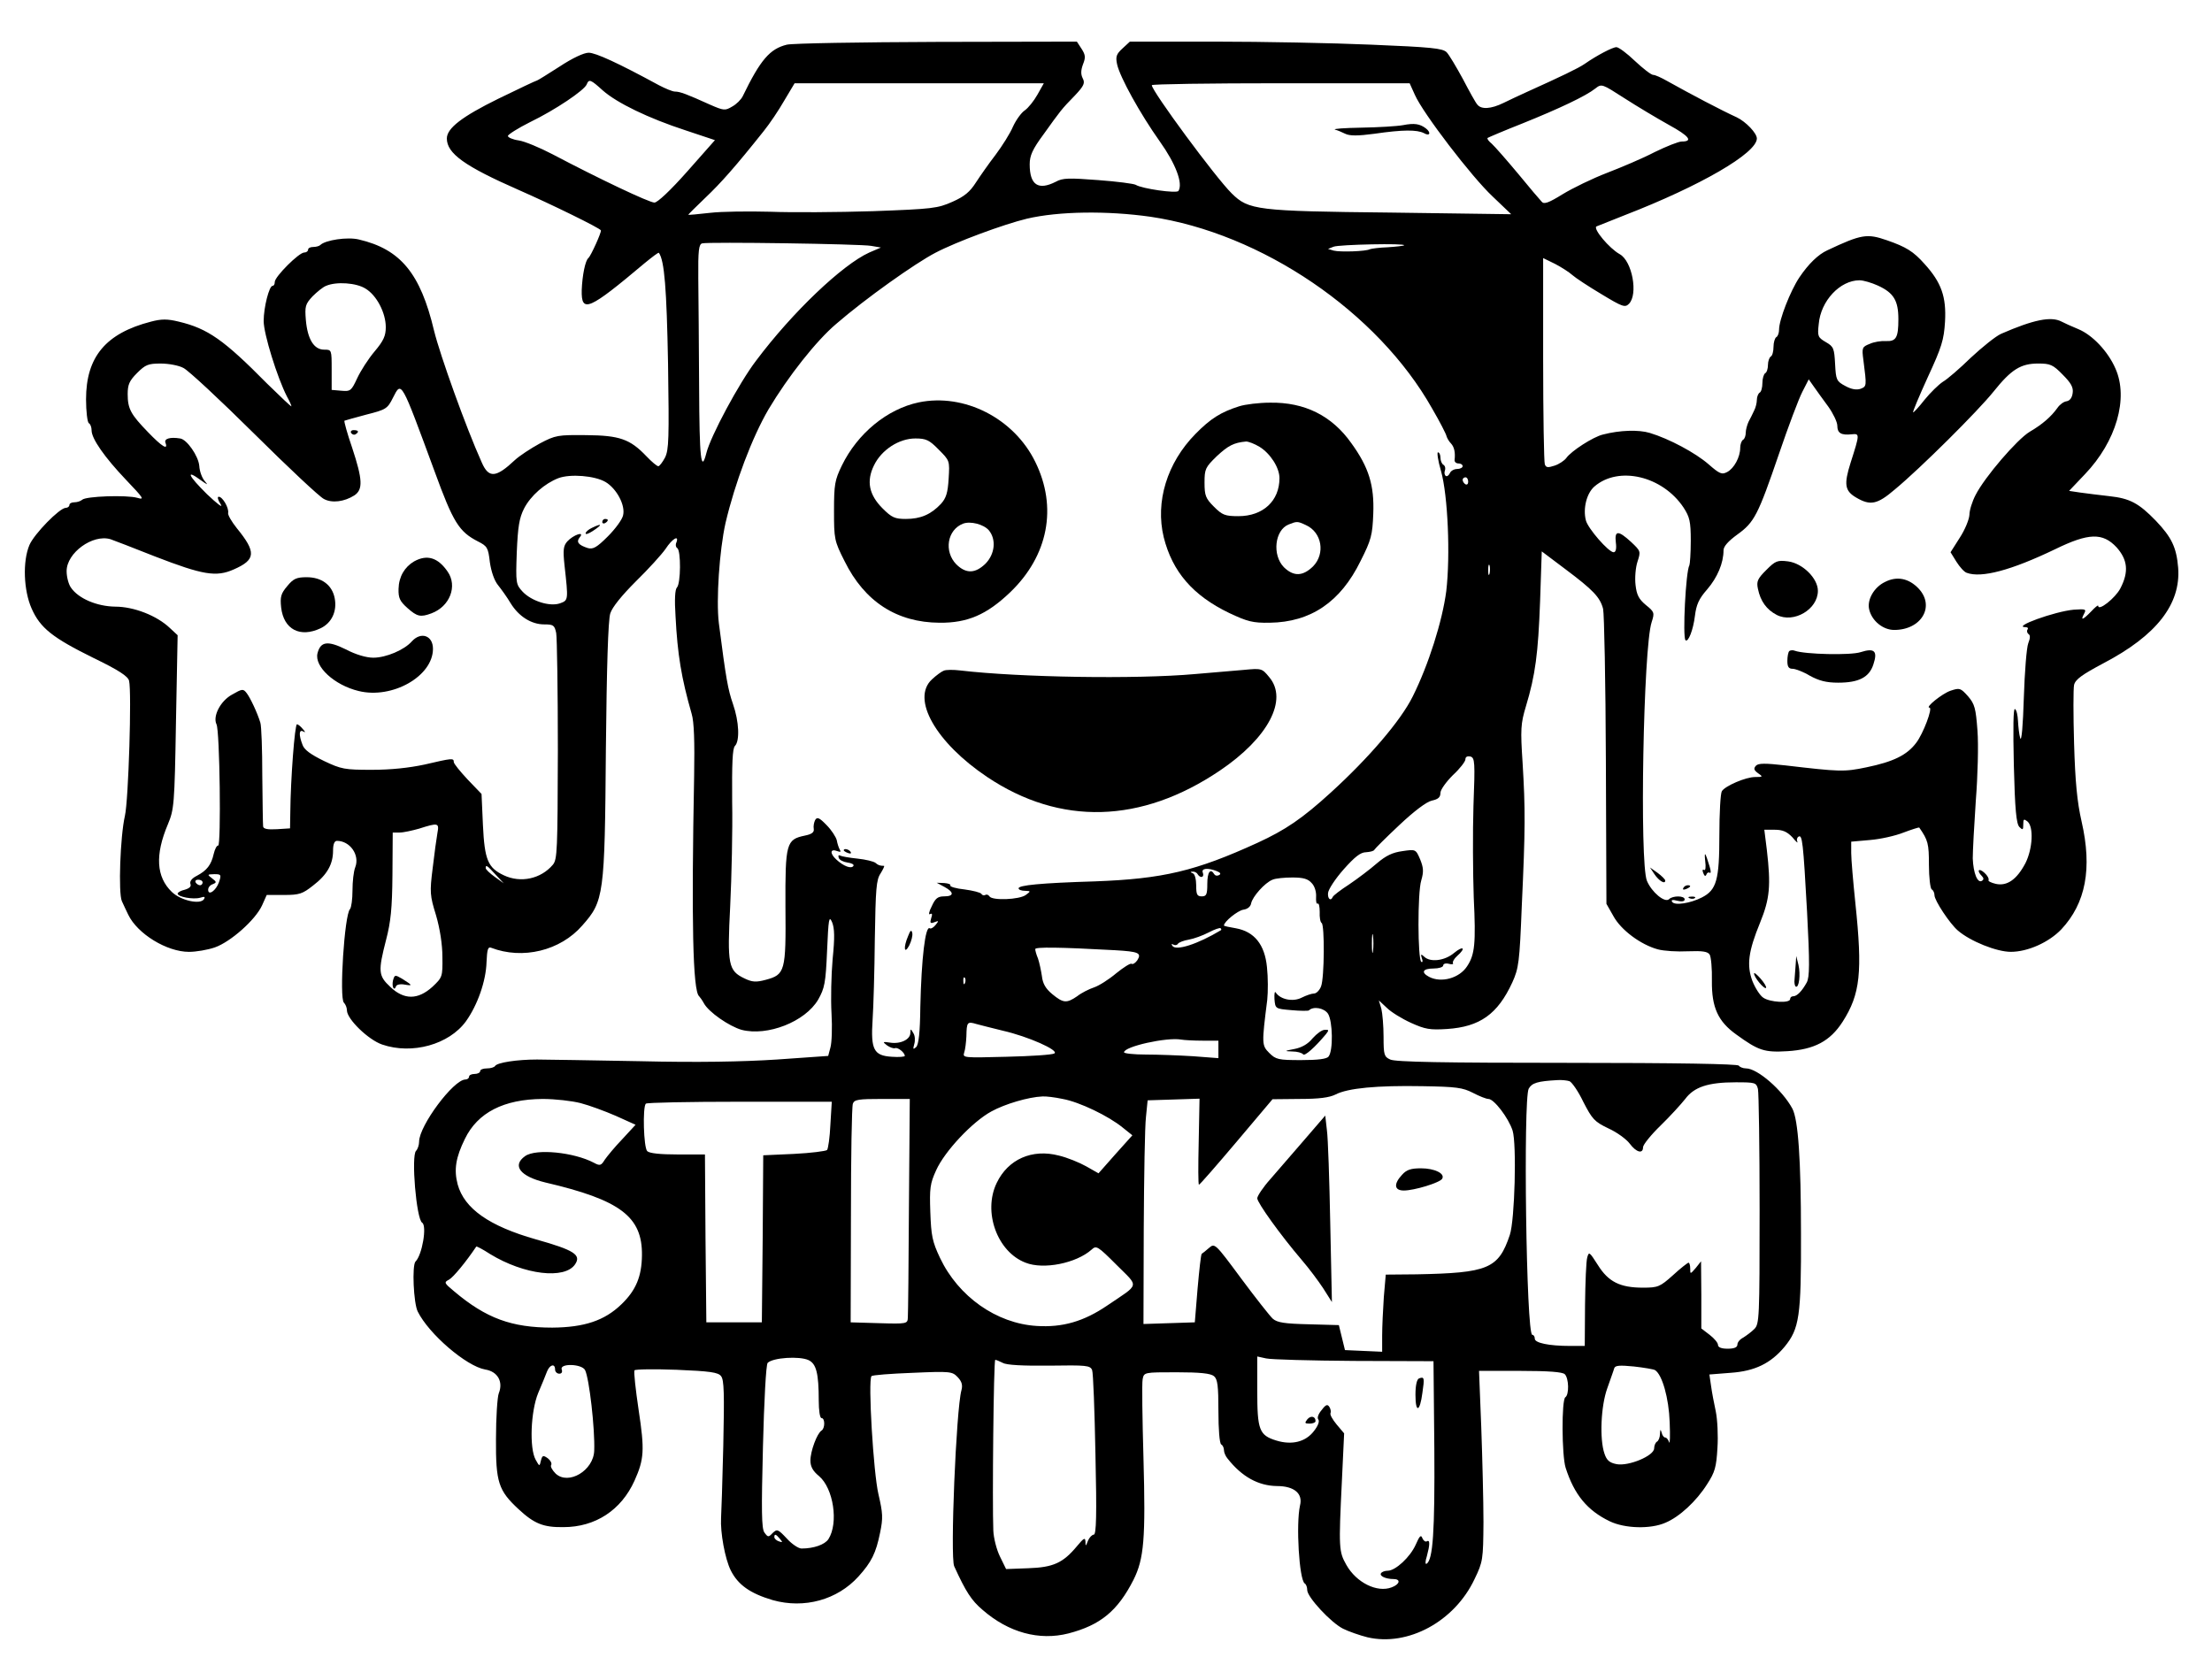 <?xml version="1.0" standalone="no"?>
<!DOCTYPE svg PUBLIC "-//W3C//DTD SVG 20010904//EN"
 "http://www.w3.org/TR/2001/REC-SVG-20010904/DTD/svg10.dtd">
<svg version="1.0" xmlns="http://www.w3.org/2000/svg"
 width="797pt" height="600pt" viewBox="0 0 797 600"
 preserveAspectRatio="xMidYMid meet">

<g transform="translate(0,600) scale(0.1,-0.1)"
fill="#000000" stroke="none">
<path d="M2835 5839 c-61 -15 -95 -54 -159 -186 -6 -12 -23 -29 -38 -37 -25
-15 -30 -15 -80 7 -84 38 -108 47 -126 47 -9 0 -35 11 -58 23 -147 80 -228
117 -253 117 -17 0 -58 -19 -105 -50 -42 -27 -79 -50 -81 -50 -3 0 -66 -30
-140 -66 -130 -64 -185 -106 -185 -143 0 -54 64 -100 260 -186 116 -51 290
-136 295 -145 3 -6 -36 -92 -45 -100 -11 -8 -22 -62 -24 -115 -2 -85 25 -73
227 97 27 22 49 39 51 37 20 -28 28 -128 33 -399 4 -271 3 -311 -11 -339 -9
-17 -20 -31 -24 -31 -5 0 -24 16 -43 36 -59 62 -97 75 -217 76 -102 1 -110 0
-167 -30 -33 -18 -74 -45 -90 -60 -68 -64 -94 -66 -119 -9 -58 129 -150 386
-172 475 -49 207 -121 294 -271 329 -41 10 -121 -2 -139 -20 -4 -4 -16 -7 -26
-7 -10 0 -18 -4 -18 -10 0 -5 -6 -10 -14 -10 -19 0 -106 -87 -106 -106 0 -8
-3 -14 -8 -14 -12 0 -32 -77 -32 -127 0 -46 49 -204 84 -272 9 -16 16 -32 16
-35 0 -3 -39 34 -88 82 -155 157 -213 198 -318 223 -41 10 -62 10 -100 0 -163
-42 -234 -127 -234 -280 0 -44 5 -83 10 -86 6 -3 10 -15 10 -26 0 -30 47 -97
124 -178 63 -66 68 -73 41 -65 -38 11 -187 6 -199 -7 -6 -5 -18 -9 -28 -9 -10
0 -18 -4 -18 -10 0 -5 -6 -10 -13 -10 -22 0 -114 -94 -131 -134 -25 -59 -21
-164 8 -229 31 -70 75 -105 223 -178 91 -44 124 -66 128 -82 10 -39 -2 -431
-15 -487 -17 -75 -24 -278 -11 -307 6 -13 16 -35 23 -49 33 -69 139 -134 219
-134 25 0 67 7 93 16 57 20 146 99 170 151 l17 38 62 0 c56 0 67 4 105 34 51
39 72 77 72 126 0 23 5 35 14 35 47 0 83 -51 66 -95 -6 -15 -10 -52 -10 -84 0
-31 -4 -61 -9 -67 -20 -20 -39 -320 -22 -337 6 -6 11 -18 11 -28 0 -31 77
-106 127 -123 108 -37 241 0 302 84 42 59 72 145 74 213 2 45 5 56 16 52 114
-44 250 -11 329 80 78 88 81 108 85 635 3 294 8 467 16 490 7 22 41 64 92 115
45 44 93 97 107 117 24 37 50 52 39 23 -4 -8 -2 -17 3 -20 14 -8 13 -128 -1
-142 -7 -7 -9 -44 -5 -104 7 -137 21 -222 58 -351 9 -29 11 -101 9 -223 -10
-523 -5 -776 18 -795 3 -3 11 -14 17 -25 17 -32 91 -83 136 -96 93 -24 229 29
276 109 23 41 27 59 32 176 5 115 7 128 18 103 9 -22 10 -55 2 -133 -5 -57 -7
-145 -4 -196 3 -51 1 -106 -4 -123 l-8 -30 -185 -13 c-124 -8 -284 -11 -494
-6 -170 3 -337 6 -370 6 -73 0 -143 -11 -151 -23 -3 -5 -16 -9 -30 -9 -13 0
-24 -4 -24 -10 0 -5 -9 -10 -20 -10 -11 0 -20 -4 -20 -10 0 -5 -6 -10 -13 -10
-43 0 -167 -167 -167 -224 0 -12 -5 -27 -11 -33 -18 -18 1 -246 22 -259 18
-11 0 -117 -24 -140 -13 -14 -7 -150 8 -180 40 -81 175 -197 243 -209 45 -7
66 -44 49 -86 -5 -13 -10 -87 -10 -164 -1 -157 9 -186 81 -253 57 -53 90 -66
162 -65 115 0 208 61 256 167 35 78 37 110 15 255 -11 74 -18 138 -15 143 3 4
71 5 152 2 119 -5 150 -9 160 -23 11 -13 12 -64 8 -251 -3 -129 -7 -246 -8
-260 -3 -52 14 -147 35 -189 26 -52 70 -83 151 -107 114 -32 233 1 309 85 47
52 63 84 78 158 11 53 10 70 -6 139 -18 76 -38 410 -25 425 3 4 69 9 148 12
137 6 143 5 163 -16 15 -16 18 -29 13 -47 -19 -70 -41 -601 -26 -634 42 -92
62 -123 102 -157 94 -82 204 -112 310 -85 115 30 177 81 234 193 38 76 44 148
36 438 -4 143 -6 271 -3 285 5 25 5 25 122 25 85 0 123 -4 135 -14 13 -11 16
-34 16 -127 0 -64 4 -115 10 -119 6 -3 10 -13 10 -21 0 -8 6 -22 13 -30 52
-66 111 -98 178 -99 62 0 94 -27 83 -70 -15 -67 -3 -268 17 -281 5 -3 9 -13 9
-24 0 -25 85 -117 129 -139 20 -10 60 -24 88 -31 146 -34 314 57 386 210 30
62 31 70 32 205 0 77 -4 231 -8 343 l-8 202 148 0 c103 0 153 -4 161 -12 15
-15 16 -74 2 -83 -14 -9 -13 -210 1 -254 31 -97 78 -154 159 -193 54 -26 147
-29 201 -5 50 21 111 77 150 139 28 43 33 61 37 130 3 44 0 103 -6 132 -6 28
-14 69 -17 92 l-6 41 76 6 c88 6 145 34 195 94 53 65 60 108 59 408 0 266 -10
410 -31 450 -36 67 -126 145 -167 145 -11 0 -23 5 -26 10 -4 6 -221 10 -619
10 -442 0 -619 3 -637 12 -22 10 -24 17 -24 82 0 39 -4 85 -8 101 l-9 30 29
-27 c15 -15 54 -39 87 -54 51 -23 68 -26 130 -22 118 8 182 53 235 168 23 51
26 72 34 275 13 279 13 349 3 515 -8 122 -7 142 12 205 34 113 44 189 51 379
l6 179 85 -64 c100 -75 125 -101 136 -143 4 -17 9 -263 10 -547 l2 -516 25
-44 c27 -50 98 -103 160 -120 22 -6 71 -9 109 -7 53 2 71 -1 78 -12 5 -8 9
-51 8 -95 -1 -95 22 -146 88 -193 80 -58 101 -65 184 -60 97 6 154 36 199 106
64 100 72 179 46 427 -8 77 -15 158 -15 181 l0 41 68 6 c37 3 91 15 121 27 29
11 55 19 56 18 32 -46 35 -58 35 -135 0 -45 5 -85 10 -88 6 -3 10 -13 10 -21
0 -19 55 -102 84 -127 45 -39 140 -77 191 -77 61 0 137 34 182 81 88 94 112
219 73 389 -16 70 -23 143 -27 281 -3 102 -3 197 0 211 5 20 29 37 106 78 191
100 279 213 269 344 -6 74 -24 110 -80 169 -62 64 -94 81 -168 89 -36 4 -83
10 -105 13 l-40 6 57 60 c113 118 158 274 110 381 -27 62 -83 121 -134 142
-24 10 -51 22 -60 27 -38 20 -101 7 -218 -44 -20 -9 -68 -48 -109 -86 -40 -39
-85 -78 -101 -87 -15 -10 -45 -39 -66 -65 -21 -27 -40 -47 -41 -45 -2 2 22 59
53 127 50 108 58 134 62 200 5 89 -13 141 -74 208 -40 45 -66 61 -135 85 -72
25 -92 22 -215 -36 -33 -15 -68 -49 -101 -98 -32 -48 -73 -152 -73 -188 0 -11
-4 -24 -10 -27 -5 -3 -10 -19 -10 -35 0 -16 -4 -32 -10 -35 -5 -3 -10 -17 -10
-30 0 -13 -4 -27 -10 -30 -5 -3 -10 -19 -10 -35 0 -16 -4 -32 -10 -35 -5 -3
-10 -15 -10 -26 0 -10 -4 -28 -10 -39 -5 -11 -14 -29 -20 -40 -5 -11 -10 -29
-10 -39 0 -11 -4 -23 -10 -26 -5 -3 -10 -16 -10 -29 0 -33 -22 -74 -47 -87
-19 -10 -27 -7 -67 28 -47 41 -142 92 -212 113 -40 12 -108 10 -169 -6 -34 -8
-114 -59 -132 -85 -7 -9 -26 -22 -42 -27 -24 -8 -31 -7 -35 5 -3 8 -6 179 -6
379 l0 364 43 -21 c23 -12 51 -30 62 -40 11 -10 58 -41 105 -69 76 -46 85 -49
99 -35 34 34 12 154 -33 179 -38 21 -97 92 -84 100 2 1 48 19 103 41 271 105
475 223 475 276 0 19 -39 60 -72 76 -55 25 -167 84 -251 131 -21 12 -43 22
-50 22 -8 0 -37 23 -66 50 -29 28 -59 50 -67 50 -14 0 -71 -30 -114 -60 -23
-16 -86 -46 -210 -102 -25 -11 -62 -29 -83 -39 -45 -22 -80 -24 -94 -6 -6 6
-29 48 -52 92 -24 44 -50 88 -59 97 -15 14 -54 18 -271 27 -139 6 -392 11
-562 11 l-308 0 -26 -24 c-23 -21 -26 -30 -20 -58 10 -46 83 -178 154 -278 57
-80 84 -151 67 -178 -6 -10 -132 8 -154 22 -7 4 -67 12 -135 17 -105 8 -128 8
-153 -6 -63 -32 -94 -12 -94 63 0 31 10 54 50 108 61 85 64 90 113 140 33 35
37 45 28 62 -7 14 -7 28 1 50 10 25 9 34 -5 56 l-17 26 -503 -1 c-276 -1 -520
-5 -542 -10z m-663 -165 c51 -45 164 -100 299 -144 l105 -35 -99 -112 c-61
-69 -108 -113 -119 -113 -19 0 -202 87 -367 174 -46 24 -101 47 -122 50 -22 3
-39 11 -39 16 0 5 36 28 80 50 91 44 196 115 204 136 8 20 14 18 58 -22z
m1566 -15 c-13 -23 -33 -48 -46 -57 -12 -8 -31 -34 -42 -58 -10 -24 -39 -70
-63 -102 -24 -31 -56 -77 -71 -100 -21 -33 -41 -50 -84 -69 -54 -24 -71 -26
-287 -34 -126 -4 -293 -5 -370 -2 -77 2 -175 1 -217 -4 -43 -5 -78 -8 -78 -7
0 2 28 29 61 61 56 53 110 114 211 241 21 26 54 75 74 110 l37 62 449 0 449 0
-23 -41z m1360 -1 c29 -66 205 -296 280 -366 l67 -64 -435 6 c-483 5 -511 9
-572 69 -58 57 -288 369 -288 390 0 4 209 7 465 7 l464 0 19 -42z m915 -108
c73 -40 89 -60 46 -60 -11 0 -54 -17 -97 -38 -42 -22 -120 -55 -172 -75 -52
-20 -124 -55 -160 -77 -50 -31 -67 -37 -75 -27 -6 6 -45 52 -86 102 -41 49
-83 97 -94 107 -11 9 -18 18 -15 21 3 2 59 26 125 52 134 54 229 99 263 126
23 18 24 17 105 -35 45 -29 117 -72 160 -96z m-1868 -331 c400 -59 819 -343
1015 -691 28 -48 51 -93 52 -100 2 -7 9 -19 16 -26 12 -13 16 -33 13 -59 -1
-7 5 -13 14 -13 8 0 15 -4 15 -10 0 -5 -9 -10 -20 -10 -11 0 -23 -7 -26 -15
-4 -8 -10 -13 -15 -10 -4 3 -6 12 -3 19 3 8 1 17 -5 21 -6 3 -11 15 -11 26 0
10 -4 19 -9 19 -4 0 0 -30 11 -67 25 -89 34 -305 19 -433 -14 -108 -64 -266
-121 -380 -43 -87 -159 -222 -294 -345 -104 -95 -165 -136 -265 -182 -223
-102 -341 -130 -586 -139 -197 -6 -275 -14 -275 -25 0 -5 10 -9 23 -9 21 -1
22 -1 3 -15 -23 -17 -121 -21 -131 -5 -4 6 -10 8 -15 5 -5 -3 -11 -1 -14 4 -3
5 -31 12 -61 16 -30 3 -53 10 -51 14 3 4 -7 8 -22 9 l-27 1 28 -15 c35 -19 35
-34 -1 -34 -23 0 -32 -7 -45 -36 -10 -19 -12 -32 -6 -28 8 4 9 0 4 -15 -5 -17
-3 -20 12 -14 16 6 16 5 4 -10 -7 -9 -17 -15 -21 -12 -16 10 -30 -108 -34
-283 -1 -93 -6 -136 -15 -145 -11 -10 -12 -8 -7 10 4 13 3 31 -3 40 -10 17
-10 17 -11 1 0 -24 -36 -41 -73 -35 -27 4 -28 3 -11 -10 10 -7 23 -12 29 -10
10 4 35 -16 35 -28 0 -3 -21 -5 -47 -3 -65 4 -76 26 -69 133 3 44 7 175 8 290
3 182 5 215 21 238 9 15 15 27 12 27 -14 0 -21 2 -31 11 -7 5 -35 12 -64 15
-30 3 -58 8 -63 11 -5 3 -8 0 -5 -8 2 -8 17 -15 31 -17 15 -2 25 -7 22 -12 -7
-12 -35 -2 -62 23 -24 22 -22 40 4 30 11 -4 14 -3 9 5 -4 7 -9 22 -11 34 -3
12 -19 37 -37 55 -26 27 -34 30 -41 18 -4 -8 -7 -22 -5 -32 2 -12 -7 -19 -32
-24 -67 -14 -71 -27 -70 -256 2 -234 -1 -245 -72 -264 -34 -9 -48 -8 -75 5
-59 28 -63 49 -52 262 5 104 9 273 7 376 -1 136 1 191 10 200 18 18 15 88 -7
151 -18 52 -25 89 -51 292 -10 83 2 261 24 360 34 145 96 309 155 410 71 119
172 247 244 308 105 91 284 218 357 256 76 40 247 103 330 123 115 27 290 29
445 7z m-1006 -105 l35 -6 -42 -18 c-97 -44 -277 -215 -408 -390 -61 -80 -164
-272 -179 -333 -19 -74 -25 -18 -26 235 -1 150 -2 328 -3 395 -1 101 2 123 14
126 23 6 571 -2 609 -9z m1920 2 c-2 -2 -29 -5 -59 -7 -30 -1 -59 -5 -64 -7
-14 -8 -108 -11 -131 -5 l-20 6 20 8 c20 8 262 13 254 5z m1707 -145 c57 -26
74 -54 74 -121 0 -67 -8 -81 -46 -79 -16 1 -42 -3 -57 -10 -28 -11 -29 -14
-23 -59 12 -94 12 -94 -10 -103 -15 -5 -33 -2 -55 10 -32 17 -34 22 -37 79 -3
56 -5 63 -33 79 -29 17 -31 21 -26 65 7 84 77 158 147 158 14 0 44 -9 66 -19z
m-5449 -11 c40 -24 73 -87 73 -139 0 -31 -8 -49 -40 -87 -23 -27 -51 -71 -63
-97 -21 -45 -24 -48 -57 -45 l-35 3 0 73 c0 72 0 72 -27 72 -37 0 -60 38 -66
107 -4 49 -2 57 24 85 16 16 38 34 49 38 37 16 109 11 142 -10z m-656 -286
c17 -8 132 -115 255 -237 123 -122 236 -228 251 -235 29 -16 74 -10 110 13 31
21 30 56 -8 171 -18 52 -30 96 -28 98 2 1 38 11 79 22 71 18 76 21 96 61 31
61 28 65 150 -266 67 -184 88 -217 156 -252 34 -17 37 -23 43 -75 5 -34 16
-66 29 -82 12 -15 33 -44 46 -66 29 -47 74 -76 121 -76 33 0 37 -3 43 -31 3
-17 6 -208 6 -423 -1 -360 -2 -393 -18 -412 -43 -51 -116 -67 -177 -38 -57 27
-69 55 -75 181 l-5 112 -50 52 c-27 29 -50 57 -50 63 0 15 -6 14 -105 -9 -56
-12 -121 -19 -190 -19 -98 0 -110 2 -173 32 -47 23 -71 40 -77 58 -14 36 -13
57 3 48 8 -5 8 -2 -2 9 -7 9 -17 17 -21 17 -8 0 -23 -199 -24 -315 l-1 -60
-47 -3 c-34 -2 -49 1 -50 10 -1 7 -2 90 -3 183 0 94 -3 179 -7 191 -11 36 -36
89 -49 106 -13 17 -16 16 -53 -5 -42 -23 -70 -78 -56 -107 12 -22 17 -439 6
-437 -5 1 -12 -13 -16 -30 -9 -40 -25 -60 -61 -79 -18 -9 -26 -20 -23 -29 4
-9 -3 -16 -20 -21 -14 -3 -26 -10 -26 -14 0 -12 56 -22 81 -15 16 5 19 4 14
-5 -13 -21 -84 -5 -116 26 -56 54 -61 133 -14 244 22 53 24 69 29 368 l6 313
-28 26 c-46 44 -129 77 -197 77 -66 1 -132 29 -159 68 -9 12 -16 39 -16 60 0
66 94 134 158 115 9 -3 82 -31 160 -62 173 -67 221 -75 284 -47 80 35 82 62
11 149 -19 24 -33 48 -31 55 3 18 -20 58 -34 58 -6 0 -3 -12 7 -27 10 -16 -12
1 -49 36 -68 67 -79 92 -23 51 25 -18 28 -19 15 -4 -10 11 -19 36 -20 55 -3
36 -45 96 -69 99 -37 6 -58 -1 -53 -15 11 -29 -12 -15 -63 38 -62 64 -73 84
-73 137 0 34 6 48 34 76 30 30 40 34 85 34 29 0 66 -7 82 -16z m6771 -24 c30
-30 39 -46 36 -66 -2 -17 -10 -28 -22 -30 -10 -1 -25 -12 -33 -24 -23 -32 -54
-59 -100 -86 -45 -27 -162 -163 -195 -228 -12 -23 -22 -55 -22 -71 -1 -17 -16
-54 -35 -83 l-33 -52 21 -34 c12 -19 28 -37 37 -40 53 -20 161 9 319 85 121
59 171 60 221 7 40 -45 45 -88 14 -148 -18 -35 -80 -84 -80 -63 0 4 -11 -5
-25 -20 -30 -31 -40 -35 -26 -9 9 17 6 18 -37 15 -68 -6 -226 -63 -173 -63 7
0 10 -4 6 -9 -3 -5 -1 -12 4 -16 7 -4 6 -15 -1 -33 -6 -15 -13 -103 -16 -197
-3 -98 -8 -159 -13 -145 -4 14 -7 42 -8 62 -1 20 -5 40 -11 43 -6 4 -7 -69 -4
-202 4 -162 9 -211 20 -223 12 -12 14 -11 14 9 0 20 2 21 15 11 23 -19 19 -98
-7 -150 -31 -59 -66 -84 -107 -75 -17 4 -29 10 -26 14 2 5 -4 16 -15 26 -21
19 -29 8 -9 -12 7 -7 7 -13 0 -17 -16 -10 -31 28 -33 81 0 26 5 120 11 208 7
88 10 201 6 252 -6 81 -10 96 -34 124 -27 30 -30 31 -63 20 -30 -10 -93 -61
-76 -61 13 0 -23 -95 -48 -127 -33 -44 -82 -68 -179 -88 -81 -17 -96 -16 -293
7 -72 8 -96 8 -105 -1 -9 -10 -8 -16 7 -27 19 -13 18 -14 -10 -14 -34 0 -108
-32 -120 -51 -5 -8 -9 -79 -9 -159 0 -161 -10 -197 -63 -224 -41 -21 -98 -30
-107 -16 -5 7 1 9 19 4 16 -4 26 -2 26 5 0 14 -43 14 -56 1 -15 -15 -63 25
-80 66 -27 65 -13 842 17 932 11 34 10 37 -21 62 -25 21 -33 36 -37 72 -3 25
0 63 7 84 12 37 12 38 -23 71 -47 43 -60 42 -55 -2 3 -22 0 -35 -8 -35 -18 0
-93 86 -100 115 -11 43 3 98 31 122 87 75 245 38 321 -76 22 -34 26 -50 26
-120 0 -44 -3 -84 -5 -88 -13 -21 -25 -259 -14 -270 10 -9 28 38 34 88 5 40
14 61 44 95 37 43 59 95 59 141 0 14 17 33 50 57 61 44 74 69 150 291 33 97
71 198 84 223 l23 45 19 -27 c10 -15 34 -47 52 -72 17 -24 32 -55 32 -68 0
-27 14 -35 52 -31 29 3 29 1 -4 -102 -25 -79 -21 -102 20 -126 51 -30 76 -25
139 29 92 76 300 283 356 353 64 80 98 101 161 101 43 0 53 -4 88 -40z m-5250
-387 c40 -24 72 -84 63 -120 -3 -15 -28 -49 -55 -76 -40 -40 -53 -47 -72 -42
-34 11 -43 22 -29 39 19 23 -23 9 -45 -15 -14 -16 -16 -30 -10 -86 14 -126 14
-126 -16 -137 -37 -13 -103 8 -135 42 -24 26 -25 30 -21 142 4 93 9 123 26
157 24 47 75 91 124 110 43 16 131 9 170 -14z m3108 1 c0 -8 -4 -12 -10 -9 -5
3 -10 10 -10 16 0 5 5 9 10 9 6 0 10 -7 10 -16z m77 -331 c-3 -10 -5 -4 -5 12
0 17 2 24 5 18 2 -7 2 -21 0 -30z m-58 -836 c-3 -95 -2 -244 1 -331 8 -166 4
-206 -24 -248 -28 -43 -93 -61 -137 -38 -30 16 -23 30 16 30 19 0 35 5 35 11
0 6 9 9 20 6 11 -3 18 -2 15 3 -2 4 4 15 15 25 33 29 23 39 -11 11 -33 -28
-86 -35 -108 -13 -11 10 -13 9 -8 -6 4 -10 3 -16 -2 -13 -13 9 -14 250 0 294
9 31 8 45 -4 75 -16 37 -16 37 -64 30 -36 -5 -59 -16 -92 -44 -24 -21 -69 -55
-100 -76 -31 -20 -57 -40 -59 -45 -7 -17 -19 -7 -17 14 1 13 26 51 56 85 40
45 61 62 81 62 14 1 28 4 30 9 2 4 42 44 90 89 53 50 98 84 117 88 23 5 31 12
31 28 0 11 20 39 45 64 25 23 45 49 45 57 0 9 7 12 18 10 16 -5 17 -19 11
-177z m-3733 -99 c-3 -17 -11 -74 -17 -126 -11 -87 -10 -99 12 -170 14 -48 23
-105 23 -150 1 -72 0 -74 -36 -108 -52 -47 -102 -48 -152 0 -43 40 -44 56 -15
169 17 65 22 114 23 234 l1 153 25 0 c14 0 45 7 70 14 69 22 73 21 66 -16z
m4882 -15 c13 -16 21 -23 18 -16 -3 6 -2 14 4 18 14 9 17 -19 31 -271 10 -187
9 -235 -1 -254 -17 -31 -35 -50 -49 -50 -6 0 -11 -4 -11 -10 0 -16 -73 -12
-97 5 -12 8 -29 35 -39 60 -21 57 -15 106 28 211 35 86 39 133 24 262 l-9 72
38 0 c28 0 44 -7 63 -27z m-4672 -135 l29 -31 -32 23 c-18 13 -33 27 -33 32 0
13 5 10 36 -24z m2598 13 c13 -5 16 -10 9 -14 -7 -4 -14 -3 -18 3 -14 23 -25
7 -25 -35 0 -38 -3 -45 -20 -45 -17 0 -20 7 -20 39 0 22 -5 42 -12 44 -10 4
-10 6 -1 6 6 1 15 -3 18 -9 10 -16 25 -12 19 5 -7 16 17 19 50 6z m-3595 -40
c-11 -31 -39 -50 -39 -27 0 8 7 17 17 20 14 6 14 8 -3 21 -18 14 -18 14 8 15
25 0 26 -2 17 -29z m3937 -3 c11 -11 17 -32 16 -49 -1 -17 1 -28 6 -25 4 2 7
-11 7 -30 -1 -19 2 -37 7 -40 11 -7 10 -197 -2 -228 -5 -14 -17 -26 -25 -26
-9 0 -29 -7 -45 -15 -31 -16 -76 -7 -93 18 -4 7 -6 -3 -5 -23 3 -35 3 -35 61
-40 32 -3 60 -3 63 -1 16 16 55 9 69 -12 17 -27 19 -133 2 -154 -6 -9 -39 -13
-99 -13 -82 0 -91 2 -115 26 -27 27 -27 33 -7 191 3 29 3 81 -1 118 -8 82 -46
128 -112 140 -24 4 -43 8 -43 10 0 14 50 54 70 57 15 2 26 11 28 23 5 24 49
74 77 85 11 5 43 8 72 8 39 0 56 -5 69 -20z m-3996 2 c0 -5 -4 -10 -9 -10 -6
0 -13 5 -16 10 -3 6 1 10 9 10 9 0 16 -4 16 -10z m3669 -172 c-83 -50 -163
-76 -175 -56 -4 6 -3 8 4 4 6 -3 13 -2 16 3 3 5 21 12 39 15 18 3 51 15 72 26
21 11 41 18 43 15 3 -3 3 -6 1 -7z m548 -75 c-2 -16 -4 -3 -4 27 0 30 2 43 4
28 2 -16 2 -40 0 -55z m-930 3 c86 -5 97 -10 81 -36 -7 -10 -16 -16 -21 -13
-4 3 -29 -13 -55 -34 -26 -22 -62 -45 -80 -51 -18 -6 -46 -20 -61 -32 -38 -26
-50 -25 -90 8 -24 20 -34 38 -37 65 -3 20 -9 48 -14 63 -6 14 -10 29 -10 34 0
8 87 7 287 -4z m-540 -118 c-3 -8 -6 -5 -6 6 -1 11 2 17 5 13 3 -3 4 -12 1
-19z m136 -172 c92 -21 204 -71 186 -82 -8 -5 -85 -10 -173 -12 -154 -4 -158
-4 -152 15 4 11 7 38 8 59 1 51 3 54 36 44 15 -4 58 -15 95 -24z m720 -36 l57
0 0 -31 0 -32 -92 7 c-50 3 -126 6 -170 6 -43 0 -78 4 -78 8 0 21 154 55 205
46 11 -2 46 -4 78 -4z m1322 -146 c9 -4 32 -37 50 -75 32 -62 40 -71 90 -95
31 -14 65 -39 77 -55 24 -32 48 -38 48 -13 0 9 28 44 63 78 34 33 74 77 89 96
32 43 82 60 182 60 70 0 74 -1 80 -24 3 -13 6 -209 6 -435 0 -391 -1 -412 -19
-430 -11 -11 -29 -24 -40 -31 -12 -6 -21 -17 -21 -25 0 -10 -11 -15 -35 -15
-23 0 -35 5 -35 14 0 7 -13 23 -30 36 l-30 23 0 121 -1 121 -19 -24 c-20 -23
-20 -23 -20 -2 0 12 -3 21 -6 21 -3 0 -29 -20 -56 -45 -47 -42 -54 -45 -108
-45 -83 0 -125 21 -163 82 -30 47 -32 49 -38 27 -4 -13 -7 -90 -8 -171 l-1
-148 -52 0 c-78 0 -128 11 -128 26 0 8 -4 14 -9 14 -22 0 -33 848 -13 887 12
21 32 27 104 31 14 1 34 -1 43 -4z m-348 -42 c23 -12 48 -22 56 -22 20 0 72
-68 87 -114 15 -48 8 -322 -10 -376 -41 -122 -78 -137 -336 -142 l-111 -1 -7
-81 c-3 -45 -6 -107 -6 -139 l0 -58 -67 3 -67 3 -11 45 -11 45 -109 3 c-86 2
-113 6 -129 20 -10 9 -62 75 -114 145 -94 127 -95 128 -116 110 -11 -10 -23
-19 -26 -21 -3 -2 -9 -58 -15 -125 l-10 -122 -92 -3 -93 -3 1 343 c1 189 4
370 8 403 l6 60 94 3 93 3 -3 -156 c-2 -85 -2 -155 1 -154 3 0 64 70 135 154
l130 154 98 1 c70 0 107 5 129 16 44 23 149 33 313 30 122 -2 145 -5 182 -24z
m-1478 -22 c61 -11 166 -62 216 -103 l35 -28 -61 -68 -61 -69 -44 25 c-25 14
-69 32 -99 39 -96 25 -183 -13 -224 -99 -50 -104 2 -248 104 -287 65 -26 183
-2 238 47 17 16 22 13 90 -55 82 -82 85 -66 -33 -146 -85 -58 -162 -80 -255
-74 -145 9 -282 106 -348 245 -28 59 -32 81 -35 165 -3 86 -1 103 21 151 31
69 131 175 199 212 49 27 134 52 184 54 12 1 45 -3 73 -9z m-1737 -15 c31 -8
88 -29 127 -46 l71 -32 -47 -51 c-27 -28 -55 -62 -64 -75 -13 -21 -17 -23 -39
-11 -72 38 -209 52 -248 24 -48 -34 -18 -73 73 -95 270 -63 350 -123 348 -263
-1 -75 -21 -125 -74 -176 -61 -59 -134 -83 -249 -84 -146 0 -238 33 -354 131
-36 30 -37 32 -18 42 15 8 62 65 98 119 1 2 24 -10 50 -27 123 -75 269 -92
306 -37 23 34 -2 51 -141 90 -169 48 -258 111 -282 198 -14 53 -7 97 26 164
46 95 140 143 280 144 45 0 106 -7 137 -15z m1183 -367 c-1 -211 -3 -393 -4
-406 -1 -22 -3 -23 -103 -20 l-103 3 1 385 c0 212 3 393 7 403 5 15 21 17 105
17 l100 0 -3 -382z m-283 290 c-2 -46 -8 -87 -12 -92 -5 -4 -58 -11 -119 -14
l-111 -5 -2 -301 -3 -301 -100 0 -100 0 -3 303 -2 302 -98 0 c-63 0 -102 4
-110 12 -13 13 -17 159 -5 171 3 4 156 7 338 7 l332 0 -5 -82z m-79 -849 c28
-13 37 -47 37 -146 0 -35 4 -63 10 -63 13 0 13 -37 0 -45 -16 -10 -40 -74 -40
-108 0 -22 9 -38 31 -56 52 -44 71 -169 34 -227 -13 -20 -53 -34 -97 -34 -11
0 -35 16 -53 36 -32 34 -35 35 -51 20 -15 -16 -17 -16 -30 2 -10 15 -11 76 -5
310 4 161 11 296 17 301 19 19 114 25 147 10z m1966 -3 l286 -1 3 -315 c2
-300 -5 -401 -28 -415 -5 -3 -5 9 1 27 11 41 12 61 0 54 -5 -3 -12 2 -16 11
-5 14 -10 9 -24 -23 -20 -45 -73 -94 -101 -94 -10 0 -21 -4 -24 -9 -7 -10 17
-21 45 -21 27 0 23 -19 -7 -30 -52 -20 -127 17 -163 81 -27 48 -28 59 -16 304
l8 170 -27 32 c-15 18 -25 36 -22 41 2 4 1 14 -4 22 -7 11 -13 9 -28 -11 -12
-14 -17 -28 -12 -34 5 -7 -1 -23 -16 -42 -30 -39 -79 -51 -135 -34 -62 19 -69
38 -69 179 l0 124 32 -7 c17 -4 160 -8 317 -9z m-1266 -7 c13 -8 73 -11 168
-10 133 2 147 1 154 -16 4 -10 9 -147 12 -305 5 -218 3 -288 -6 -288 -6 0 -16
-10 -21 -22 -8 -21 -9 -21 -9 -3 -1 16 -6 13 -31 -17 -50 -60 -85 -76 -175
-79 l-80 -3 -22 45 c-12 24 -23 67 -24 94 -4 97 1 615 7 615 3 0 15 -5 27 -11z
m-1613 -24 c0 -8 7 -15 15 -15 9 0 12 6 9 15 -9 23 72 21 84 -2 15 -29 36
-213 33 -290 -2 -72 -93 -126 -139 -83 -12 12 -20 26 -16 31 3 6 -2 16 -12 24
-17 12 -20 11 -25 -8 -5 -22 -5 -22 -19 3 -23 41 -18 174 9 240 13 30 27 65
32 78 10 25 29 30 29 7z m3963 -2 c26 -16 50 -101 53 -188 2 -49 1 -82 -2 -72
-3 9 -9 17 -14 17 -5 0 -11 8 -13 18 -4 13 -5 12 -6 -5 0 -12 -5 -25 -11 -28
-5 -3 -10 -14 -10 -24 0 -27 -92 -65 -135 -57 -26 5 -36 14 -44 38 -18 52 -13
171 10 235 11 32 23 64 25 72 3 11 19 12 71 7 36 -4 71 -10 76 -13z m-3153
-608 c11 -13 10 -14 -4 -9 -9 3 -16 10 -16 15 0 13 6 11 20 -6z"/>
<path d="M5055 5549 c-22 -4 -89 -8 -150 -9 -60 -1 -103 -4 -95 -7 8 -2 25 -9
37 -15 16 -8 46 -8 105 0 103 15 154 15 179 2 21 -12 26 2 7 17 -22 17 -42 20
-83 12z"/>
<path d="M3310 4550 c-113 -24 -220 -111 -277 -228 -25 -52 -28 -67 -28 -163
0 -101 1 -108 38 -181 72 -146 188 -221 342 -222 101 -1 170 29 254 109 138
132 172 307 91 471 -77 157 -256 248 -420 214z m72 -170 c40 -40 40 -40 36
-105 -3 -51 -9 -70 -28 -91 -36 -38 -73 -54 -126 -54 -40 0 -51 5 -84 38 -49
49 -59 98 -31 155 27 56 90 97 149 97 38 0 50 -5 84 -40z m181 -291 c27 -33
22 -85 -12 -120 -37 -36 -70 -37 -105 -3 -46 47 -33 125 24 147 26 10 74 -2
93 -24z"/>
<path d="M4465 4536 c-66 -21 -103 -44 -158 -100 -102 -104 -145 -244 -114
-372 31 -124 105 -210 236 -273 66 -31 85 -36 146 -35 148 2 255 75 327 222
39 77 43 94 46 171 4 102 -16 167 -79 254 -70 99 -168 148 -293 146 -39 0 -89
-6 -111 -13z m73 -146 c39 -24 72 -75 72 -113 0 -82 -59 -137 -148 -137 -48 0
-58 4 -88 34 -30 30 -34 40 -34 87 0 49 3 55 44 95 41 38 61 49 106 53 8 0 30
-8 48 -19z m167 -282 c58 -26 71 -103 26 -149 -37 -36 -70 -37 -105 -3 -43 44
-33 134 17 154 30 12 32 12 62 -2z"/>
<path d="M3400 3583 c-8 -3 -27 -17 -42 -31 -76 -70 14 -228 199 -352 263
-176 555 -168 838 23 175 118 247 256 178 337 -26 32 -28 32 -92 26 -36 -3
-115 -10 -176 -15 -212 -19 -632 -12 -845 13 -25 3 -52 3 -60 -1z"/>
<path d="M3040 2936 c0 -2 7 -7 16 -10 8 -3 12 -2 9 4 -6 10 -25 14 -25 6z"/>
<path d="M3272 2627 c-18 -42 -14 -68 4 -34 8 16 13 36 11 45 -3 13 -7 10 -15
-11z"/>
<path d="M1265 4440 c4 -6 11 -8 16 -5 14 9 11 15 -7 15 -8 0 -12 -5 -9 -10z"/>
<path d="M1492 3977 c-34 -20 -55 -55 -56 -99 -1 -33 5 -45 32 -69 35 -31 47
-34 87 -19 66 25 94 98 58 150 -35 51 -74 63 -121 37z"/>
<path d="M1035 3888 c-23 -27 -26 -39 -22 -77 9 -79 68 -110 142 -75 40 19 60
61 51 108 -9 48 -47 76 -101 76 -36 0 -48 -5 -70 -32z"/>
<path d="M1484 3689 c-27 -31 -93 -59 -139 -59 -25 0 -63 11 -99 30 -65 32
-91 29 -102 -14 -12 -48 61 -115 148 -136 121 -30 268 53 268 152 0 48 -43 63
-76 27z"/>
<path d="M6364 3946 c-31 -31 -36 -41 -30 -68 9 -44 31 -75 68 -94 61 -31 148
20 148 87 0 45 -55 99 -107 106 -39 5 -46 2 -79 -31z"/>
<path d="M6792 3903 c-40 -19 -66 -65 -57 -100 10 -41 50 -73 90 -73 98 0 148
85 88 149 -35 37 -78 46 -121 24z"/>
<path d="M6447 3654 c-4 -4 -7 -20 -7 -36 0 -21 5 -28 19 -28 10 0 39 -11 62
-25 33 -18 59 -25 102 -25 74 0 112 19 127 66 16 48 4 60 -46 44 -36 -12 -201
-8 -237 5 -7 3 -16 2 -20 -1z"/>
<path d="M6144 2897 c3 -22 1 -35 -4 -32 -6 4 -7 -2 -3 -11 4 -11 8 -13 11 -6
2 7 8 10 12 7 5 -3 5 6 0 22 -16 53 -20 58 -16 20z"/>
<path d="M5961 2850 c16 -24 39 -38 39 -23 0 4 -13 17 -28 28 l-27 19 16 -24z"/>
<path d="M6065 2800 c-3 -6 1 -7 9 -4 18 7 21 14 7 14 -6 0 -13 -4 -16 -10z"/>
<path d="M6088 2763 c7 -3 16 -2 19 1 4 3 -2 6 -13 5 -11 0 -14 -3 -6 -6z"/>
<path d="M2170 4119 c0 -5 5 -7 10 -4 6 3 10 8 10 11 0 2 -4 4 -10 4 -5 0 -10
-5 -10 -11z"/>
<path d="M2133 4098 c-13 -6 -23 -15 -23 -20 0 -5 11 -1 25 8 37 24 35 30 -2
12z"/>
<path d="M1416 2467 c-5 -22 4 -41 11 -21 2 6 16 9 31 6 30 -5 29 -3 -9 21
-26 15 -27 15 -33 -6z"/>
<path d="M6470 2525 c-1 -16 -3 -40 -4 -53 -2 -13 1 -25 4 -27 12 -7 18 43 10
78 l-8 32 -2 -30z"/>
<path d="M6320 2492 c0 -14 37 -58 43 -52 3 3 -6 18 -19 33 -13 15 -24 24 -24
19z"/>
<path d="M4729 2258 c-16 -20 -39 -33 -65 -38 -37 -7 -38 -8 -7 -9 17 0 34 -5
38 -10 5 -9 43 25 83 73 11 14 10 16 -5 15 -10 0 -29 -14 -44 -31z"/>
<path d="M4700 1893 c-41 -47 -96 -111 -122 -141 -27 -30 -48 -62 -48 -70 0
-16 84 -133 160 -222 26 -30 61 -77 78 -103 l31 -49 -6 284 c-3 156 -8 307
-12 335 l-6 53 -75 -87z"/>
<path d="M5052 1767 c-31 -33 -29 -57 6 -57 38 0 129 28 138 42 12 19 -27 38
-76 38 -36 0 -52 -5 -68 -23z"/>
<path d="M5113 1033 c-8 -3 -13 -25 -13 -59 0 -67 16 -63 25 7 8 54 7 59 -12
52z"/>
<path d="M4710 885 c-10 -13 -9 -15 9 -15 11 0 21 4 21 9 0 18 -18 21 -30 6z"/>
</g>
</svg>
